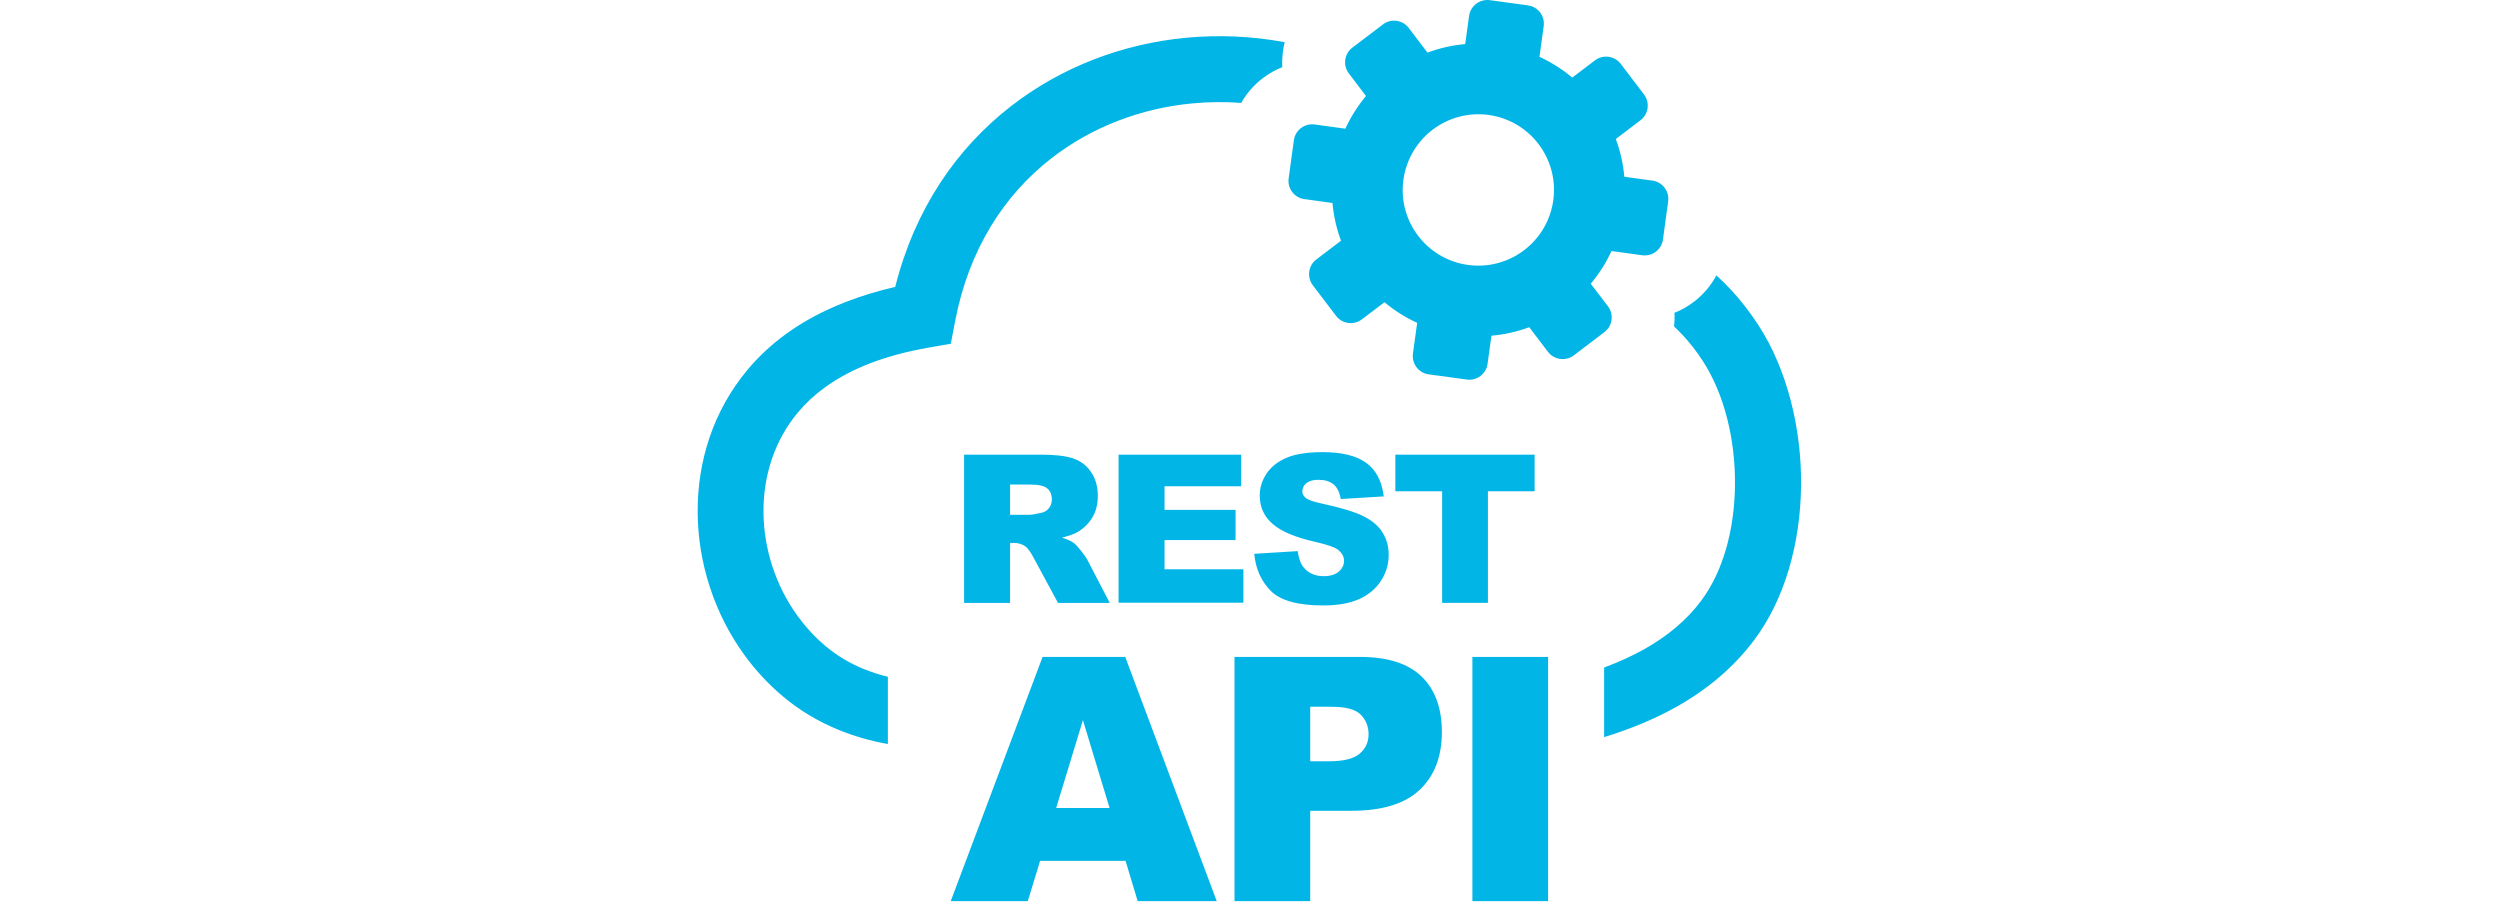 <?xml version="1.0" encoding="utf-8"?>
<svg width="540" height="196" viewBox="0 0 252.273 197.364" fill="none" xmlns="http://www.w3.org/2000/svg">
  <path fill-rule="evenodd" clip-rule="evenodd" d="M 206.775 13.887 L 211.834 20.548 C 213.162 22.307 212.83 24.827 211.072 26.155 L 205.7 30.238 C 206.677 32.836 207.302 35.611 207.556 38.443 L 213.67 39.283 C 215.857 39.576 217.381 41.608 217.088 43.796 L 215.955 52.099 C 215.662 54.287 213.631 55.83 211.443 55.518 L 204.763 54.599 C 203.571 57.198 202.048 59.581 200.251 61.71 L 204.001 66.634 C 205.329 68.392 204.978 70.912 203.22 72.24 L 196.559 77.3 C 194.801 78.629 192.282 78.277 190.954 76.538 L 186.871 71.166 C 184.254 72.143 181.5 72.768 178.648 73.022 L 177.808 79.136 C 177.515 81.324 175.484 82.848 173.296 82.555 L 164.995 81.422 C 162.807 81.129 161.284 79.097 161.577 76.909 L 162.495 70.228 C 159.917 69.036 157.514 67.513 155.385 65.735 L 150.463 69.466 C 148.705 70.795 146.185 70.463 144.857 68.704 L 139.798 62.043 C 138.47 60.284 138.802 57.764 140.56 56.436 L 145.931 52.353 C 144.955 49.735 144.33 46.98 144.076 44.148 L 137.962 43.308 C 135.775 43.015 134.231 40.983 134.544 38.795 L 135.677 30.492 C 135.989 28.304 138.001 26.78 140.189 27.073 L 146.869 27.992 C 148.06 25.413 149.584 23.01 151.361 20.881 L 147.631 15.957 C 146.302 14.219 146.635 11.699 148.392 10.37 L 155.053 5.31 C 156.811 3.982 159.331 4.314 160.659 6.072 L 164.741 11.445 C 167.339 10.468 170.112 9.843 172.945 9.589 L 173.785 3.474 C 174.078 1.286 176.109 -0.257 178.297 0.036 L 186.598 1.169 C 188.785 1.462 190.328 3.494 190.016 5.682 L 189.098 12.363 C 191.696 13.555 194.079 15.078 196.227 16.876 L 201.149 13.144 C 202.907 11.796 205.427 12.128 206.775 13.887 Z M 63.954 131.121 L 63.954 98.887 L 80.556 98.887 C 83.643 98.887 85.986 99.141 87.608 99.688 C 89.229 100.216 90.557 101.192 91.534 102.619 C 92.53 104.064 93.038 105.803 93.038 107.854 C 93.038 109.632 92.647 111.195 91.885 112.484 C 91.123 113.793 90.069 114.848 88.741 115.649 C 87.901 116.157 86.729 116.587 85.244 116.919 C 86.436 117.329 87.295 117.7 87.822 118.11 C 88.194 118.384 88.721 118.951 89.405 119.81 C 90.088 120.67 90.557 121.353 90.791 121.822 L 95.635 131.141 L 84.385 131.141 L 79.072 121.314 C 78.388 120.045 77.802 119.205 77.275 118.833 C 76.552 118.345 75.732 118.091 74.833 118.091 L 73.954 118.091 L 73.954 131.141 L 63.954 131.141 L 63.954 131.121 Z M 99.073 187.248 L 80.478 187.248 L 77.802 196 L 61.044 196 L 81.025 142.882 L 98.995 142.882 L 118.899 196 L 101.71 196 L 99.073 187.248 Z M 95.596 175.741 L 89.795 156.635 L 83.975 175.741 L 95.596 175.741 Z M 122.766 142.882 L 150.072 142.882 C 156.03 142.882 160.483 144.289 163.432 147.121 C 166.382 149.954 167.866 153.998 167.866 159.214 C 167.866 164.586 166.245 168.787 163.022 171.815 C 159.799 174.843 154.858 176.347 148.236 176.347 L 139.232 176.347 L 139.232 196 L 122.766 196 L 122.766 142.882 Z M 139.232 165.583 L 143.275 165.583 C 146.459 165.583 148.705 165.036 149.994 163.922 C 151.283 162.828 151.928 161.402 151.928 159.702 C 151.928 158.042 151.361 156.616 150.248 155.463 C 149.135 154.31 147.025 153.724 143.939 153.724 L 139.232 153.724 L 139.232 165.583 Z M 174.507 142.882 L 190.973 142.882 L 190.973 196 L 174.507 196 L 174.507 142.882 Z M 73.954 111.976 L 78.154 111.976 C 78.603 111.976 79.482 111.82 80.791 111.527 C 81.455 111.39 82.002 111.058 82.412 110.511 C 82.842 109.964 83.037 109.339 83.037 108.636 C 83.037 107.6 82.705 106.78 82.041 106.233 C 81.377 105.666 80.146 105.393 78.33 105.393 L 73.954 105.393 L 73.954 111.976 Z M 97.55 98.887 L 124.211 98.887 L 124.211 105.764 L 107.55 105.764 L 107.55 110.902 L 123 110.902 L 123 117.466 L 107.55 117.466 L 107.55 123.815 L 124.7 123.815 L 124.7 131.102 L 97.55 131.102 L 97.55 98.887 Z M 127.063 120.455 L 136.517 119.869 C 136.712 121.412 137.142 122.565 137.767 123.366 C 138.802 124.655 140.267 125.319 142.162 125.319 C 143.568 125.319 144.681 124.987 145.443 124.323 C 146.205 123.659 146.595 122.877 146.595 121.998 C 146.595 121.158 146.224 120.416 145.502 119.752 C 144.779 119.087 143.08 118.482 140.404 117.876 C 136.048 116.899 132.942 115.59 131.067 113.969 C 129.192 112.347 128.255 110.277 128.255 107.756 C 128.255 106.096 128.743 104.533 129.7 103.068 C 130.657 101.603 132.102 100.431 134.036 99.591 C 135.97 98.75 138.607 98.34 141.966 98.34 C 146.088 98.34 149.213 99.102 151.381 100.645 C 153.529 102.189 154.819 104.611 155.229 107.971 L 145.873 108.538 C 145.619 107.073 145.091 105.998 144.31 105.354 C 143.509 104.689 142.396 104.357 141.009 104.357 C 139.857 104.357 138.978 104.611 138.392 105.1 C 137.806 105.588 137.513 106.194 137.513 106.897 C 137.513 107.405 137.767 107.854 138.236 108.284 C 138.704 108.694 139.798 109.104 141.556 109.476 C 145.912 110.413 149.037 111.371 150.912 112.328 C 152.787 113.285 154.174 114.477 155.014 115.903 C 155.873 117.31 156.303 118.911 156.303 120.67 C 156.303 122.74 155.737 124.635 154.584 126.374 C 153.451 128.113 151.85 129.441 149.799 130.34 C 147.748 131.239 145.17 131.688 142.044 131.688 C 136.575 131.688 132.767 130.633 130.657 128.523 C 128.548 126.374 127.356 123.698 127.063 120.455 Z M 157.748 98.887 L 188.043 98.887 L 188.043 106.858 L 177.886 106.858 L 177.886 131.121 L 167.925 131.121 L 167.925 106.858 L 157.748 106.858 L 157.748 98.887 Z M 124.231 22.385 C 120.656 22.111 117.043 22.15 113.469 22.502 C 102.472 23.557 91.788 27.562 82.959 34.419 C 72.743 42.331 64.989 54.17 62.001 69.857 L 61.063 74.76 L 56.18 75.62 C 51.395 76.46 47.117 77.613 43.367 79.078 C 39.734 80.484 36.491 82.223 33.659 84.274 C 31.393 85.915 29.44 87.752 27.78 89.744 C 22.643 95.898 20.26 103.615 20.319 111.429 C 20.377 119.361 22.955 127.37 27.721 133.954 C 29.499 136.396 31.55 138.643 33.894 140.596 C 36.277 142.569 38.952 144.21 41.96 145.441 C 43.66 146.144 45.476 146.731 47.371 147.199 L 47.371 161.832 C 43.464 161.128 39.87 160.074 36.511 158.686 C 32.077 156.85 28.151 154.486 24.694 151.595 C 21.412 148.86 18.541 145.754 16.1 142.374 C 9.595 133.388 6.079 122.408 6.001 111.468 C 5.923 100.411 9.361 89.412 16.783 80.504 C 19.186 77.613 22.018 74.956 25.26 72.611 C 29.03 69.876 33.347 67.571 38.23 65.676 C 41.589 64.367 45.183 63.273 48.973 62.394 C 53.27 45.32 62.43 32.172 74.208 23.049 C 85.225 14.512 98.487 9.53 112.14 8.221 C 119.309 7.537 126.575 7.85 133.685 9.178 C 133.528 9.823 133.392 10.468 133.313 11.132 L 133.294 11.249 C 133.157 12.363 133.099 13.476 133.157 14.61 C 131.653 15.196 130.247 15.997 128.977 16.973 L 128.919 17.012 C 127.024 18.439 125.422 20.275 124.231 22.385 Z M 227.577 59.894 C 228.671 60.89 229.725 61.925 230.761 63.039 C 232.85 65.286 234.823 67.825 236.679 70.658 C 242.929 80.27 246.133 93.105 245.996 105.666 C 245.859 117.993 242.539 130.262 235.741 139.287 C 231.307 145.168 225.624 149.973 218.807 153.783 C 214.138 156.401 208.884 158.569 203.161 160.328 L 203.161 145.187 C 206.247 144.035 209.119 142.745 211.756 141.28 C 216.893 138.408 221.092 134.911 224.237 130.711 C 229.12 124.206 231.522 115.004 231.62 105.568 C 231.737 95.664 229.315 85.72 224.608 78.492 C 223.26 76.401 221.776 74.526 220.213 72.846 C 219.608 72.201 219.002 71.596 218.377 71.01 C 218.475 70.033 218.514 69.036 218.455 68.04 C 219.959 67.454 221.365 66.653 222.635 65.676 L 222.694 65.637 C 224.705 64.094 226.385 62.14 227.577 59.894 Z M 178.043 25.003 C 187.047 26.233 193.336 34.536 192.106 43.542 C 190.875 52.548 182.574 58.858 173.57 57.627 C 164.565 56.397 158.256 48.094 159.506 39.088 C 160.756 30.082 169.038 23.772 178.043 25.003 Z" fill="#01B5E6"/>
</svg>
